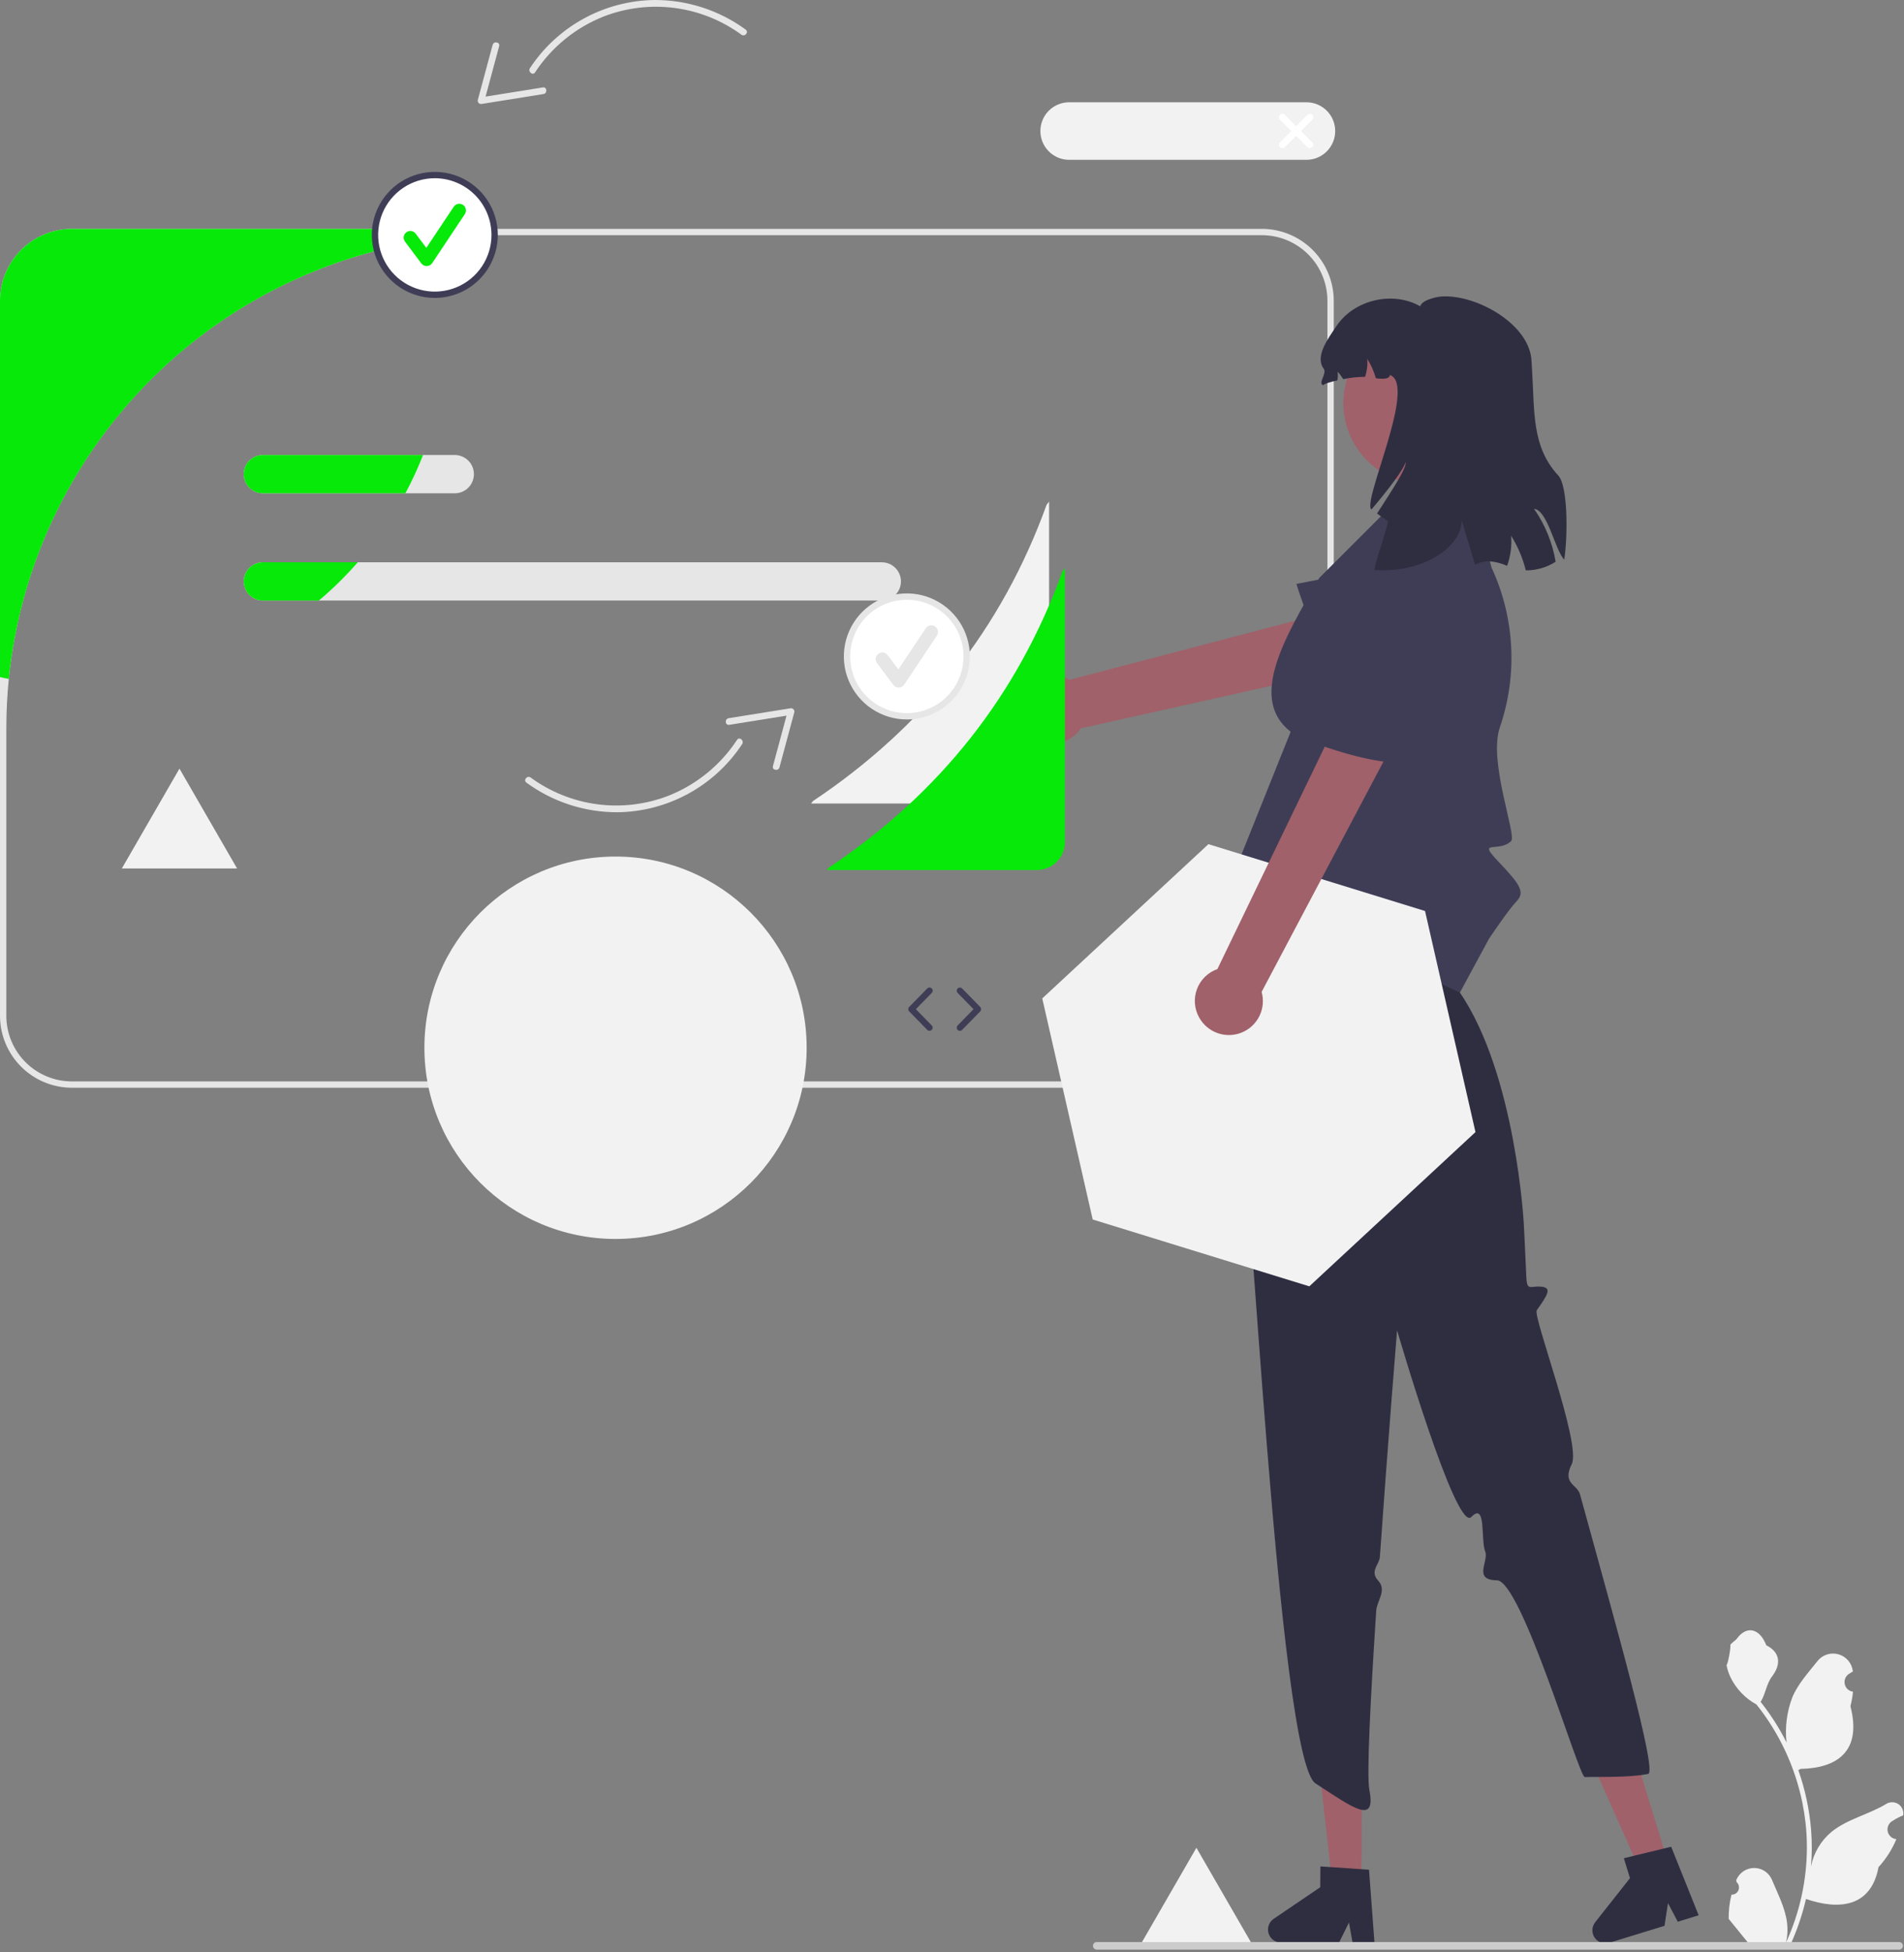 <svg width="601" height="616" viewBox="0 0 601 616" fill="none" xmlns="http://www.w3.org/2000/svg">
<rect x="0" y="0" width="601" height="616" fill="#808080" stroke="none"/>
<g clip-path="url(#clip0_68_2)">
<path d="M377.647 583.021L359.46 614.521H395.833L377.647 583.021L359.46 614.521H395.833L377.647 583.021Z" fill="#F2F2F2"/>
<path d="M331.146 158.271V244.681C331.142 247.024 330.21 249.27 328.553 250.927C326.896 252.584 324.65 253.517 322.306 253.521H256.026L256.636 252.741C291.506 229.461 316.216 198.401 330.366 159.261L331.146 158.271Z" fill="#F2F2F2"/>
<path d="M398.31 72.21H22.69C16.674 72.218 10.907 74.61 6.654 78.864C2.4 83.118 0.007 88.885 0 94.9V320.52C0.007 326.536 2.4 332.303 6.654 336.556C10.907 340.81 16.674 343.203 22.69 343.21H398.31C404.326 343.203 410.093 340.81 414.346 336.556C418.6 332.303 420.993 326.536 421 320.52V94.9C420.993 88.885 418.6 83.118 414.346 78.864C410.093 74.61 404.326 72.218 398.31 72.21V72.21ZM419 320.52C419.001 323.237 418.466 325.928 417.426 328.439C416.387 330.949 414.863 333.23 412.941 335.151C411.02 337.073 408.739 338.597 406.228 339.636C403.718 340.676 401.027 341.211 398.31 341.21H22.69C19.973 341.211 17.282 340.676 14.772 339.636C12.261 338.597 9.98 337.073 8.059 335.151C6.137 333.23 4.613 330.949 3.574 328.439C2.534 325.928 1.999 323.237 2 320.52V229.89C2 224.61 2.257 219.394 2.77 214.24C6.631 175.846 24.62 140.256 53.246 114.38C81.872 88.504 119.092 74.187 157.68 74.21H398.31C403.797 74.211 409.059 76.391 412.939 80.271C416.819 84.151 418.999 89.413 419 94.9V320.52Z" fill="#E6E6E6"/>
<path d="M278.35 177.42H82.98C81.379 177.42 79.844 178.056 78.712 179.188C77.581 180.32 76.945 181.855 76.945 183.455C76.945 185.056 77.581 186.591 78.712 187.723C79.844 188.854 81.379 189.49 82.98 189.49H278.35C279.95 189.49 281.485 188.854 282.617 187.723C283.749 186.591 284.385 185.056 284.385 183.455C284.385 181.855 283.749 180.32 282.617 179.188C281.485 178.056 279.95 177.42 278.35 177.42V177.42Z" fill="#E6E6E6"/>
<path d="M143.55 143.57H82.98C81.378 143.57 79.842 144.207 78.709 145.339C77.576 146.472 76.94 148.008 76.94 149.61C76.94 151.212 77.576 152.749 78.709 153.881C79.842 155.014 81.378 155.65 82.98 155.65H143.55C145.152 155.65 146.688 155.014 147.821 153.881C148.954 152.749 149.59 151.212 149.59 149.61C149.59 148.008 148.954 146.472 147.821 145.339C146.688 144.207 145.152 143.57 143.55 143.57V143.57Z" fill="#E6E6E6"/>
<path d="M82.98 177.42H112.93C109.15 181.75 105.045 185.785 100.65 189.49H82.98C81.379 189.49 79.844 188.854 78.712 187.723C77.581 186.591 76.945 185.056 76.945 183.455C76.945 181.855 77.581 180.32 78.712 179.188C79.844 178.056 81.379 177.42 82.98 177.42V177.42Z" fill="#07E909"/>
<path d="M82.98 143.57H133.53C131.916 147.705 130.056 151.739 127.96 155.65H82.98C81.378 155.65 79.842 155.014 78.709 153.881C77.576 152.749 76.94 151.212 76.94 149.61C76.94 148.008 77.576 146.472 78.709 145.339C79.842 144.207 81.378 143.57 82.98 143.57V143.57Z" fill="#07E909"/>
<path d="M138.38 75.4C103.4 79.78 70.939 95.897 46.307 121.116C21.674 146.336 6.325 179.166 2.77 214.24C1.84 214.06 0.92 213.85 0 213.63V94.9C0.007 88.885 2.4 83.118 6.654 78.864C10.907 74.61 16.674 72.218 22.69 72.21H137.58C137.87 73.26 138.13 74.33 138.38 75.4Z" fill="#07E909"/>
<path d="M137.249 93.009C147.68 93.009 156.136 84.553 156.136 74.122C156.136 63.691 147.68 55.234 137.249 55.234C126.818 55.234 118.362 63.691 118.362 74.122C118.362 84.553 126.818 93.009 137.249 93.009Z" fill="white"/>
<path d="M137.249 94.009C133.316 94.009 129.471 92.842 126.2 90.657C122.93 88.472 120.381 85.366 118.876 81.732C117.37 78.098 116.977 74.1 117.744 70.242C118.511 66.384 120.405 62.84 123.187 60.059C125.968 57.278 129.511 55.384 133.369 54.617C137.227 53.849 141.226 54.243 144.86 55.748C148.493 57.253 151.599 59.802 153.785 63.073C155.97 66.343 157.136 70.188 157.136 74.122C157.13 79.394 155.033 84.449 151.305 88.177C147.577 91.906 142.522 94.003 137.249 94.009ZM137.249 56.234C133.711 56.234 130.253 57.283 127.311 59.249C124.37 61.214 122.077 64.008 120.723 67.276C119.37 70.545 119.015 74.141 119.706 77.611C120.396 81.081 122.099 84.268 124.601 86.77C127.102 89.271 130.29 90.975 133.759 91.665C137.229 92.355 140.826 92.001 144.094 90.647C147.363 89.293 150.156 87.001 152.122 84.059C154.087 81.118 155.136 77.659 155.136 74.122C155.131 69.379 153.245 64.833 149.891 61.479C146.538 58.126 141.991 56.24 137.249 56.234V56.234Z" fill="#3F3D56"/>
<path d="M134.672 83.951C134.346 83.951 134.025 83.876 133.733 83.73C133.441 83.584 133.187 83.372 132.992 83.111L127.839 76.24C127.674 76.02 127.553 75.769 127.485 75.501C127.416 75.234 127.401 74.956 127.44 74.683C127.479 74.41 127.572 74.147 127.712 73.909C127.853 73.672 128.039 73.465 128.259 73.299C128.48 73.134 128.731 73.013 128.999 72.945C129.266 72.876 129.544 72.861 129.817 72.9C130.09 72.939 130.353 73.032 130.59 73.172C130.828 73.313 131.035 73.499 131.201 73.719L134.572 78.214L143.23 65.227C143.539 64.764 144.02 64.443 144.566 64.334C145.112 64.225 145.679 64.338 146.142 64.647C146.605 64.955 146.927 65.435 147.036 65.981C147.146 66.527 147.034 67.094 146.726 67.558L136.421 83.016C136.234 83.295 135.984 83.526 135.69 83.689C135.396 83.852 135.067 83.941 134.731 83.951L134.672 83.951Z" fill="#07E909"/>
<path d="M286.249 226.009C296.68 226.009 305.136 217.553 305.136 207.122C305.136 196.691 296.68 188.234 286.249 188.234C275.818 188.234 267.362 196.691 267.362 207.122C267.362 217.553 275.818 226.009 286.249 226.009Z" fill="white"/>
<path d="M286.249 227.009C282.316 227.009 278.471 225.842 275.2 223.657C271.93 221.472 269.381 218.366 267.876 214.732C266.37 211.098 265.977 207.1 266.744 203.242C267.511 199.384 269.405 195.84 272.187 193.059C274.968 190.278 278.512 188.384 282.369 187.617C286.227 186.849 290.226 187.243 293.86 188.748C297.493 190.253 300.599 192.802 302.785 196.073C304.97 199.343 306.136 203.188 306.136 207.122C306.13 212.394 304.033 217.449 300.305 221.177C296.577 224.906 291.522 227.003 286.249 227.009V227.009ZM286.249 189.234C282.711 189.234 279.253 190.283 276.311 192.249C273.37 194.214 271.077 197.008 269.723 200.276C268.37 203.545 268.015 207.141 268.706 210.611C269.396 214.081 271.099 217.268 273.601 219.77C276.102 222.271 279.29 223.975 282.759 224.665C286.229 225.355 289.826 225.001 293.094 223.647C296.363 222.293 299.156 220.001 301.122 217.059C303.087 214.118 304.136 210.659 304.136 207.122C304.131 202.379 302.245 197.833 298.891 194.479C295.538 191.126 290.991 189.24 286.249 189.234Z" fill="#E6E6E6"/>
<path d="M283.672 216.951C283.346 216.951 283.025 216.875 282.733 216.73C282.441 216.584 282.187 216.372 281.992 216.111L276.839 209.24C276.674 209.02 276.553 208.769 276.485 208.501C276.416 208.234 276.401 207.956 276.44 207.683C276.519 207.131 276.814 206.634 277.259 206.299C277.705 205.965 278.265 205.821 278.817 205.9C279.369 205.979 279.866 206.274 280.201 206.719L283.572 211.214L292.23 198.227C292.539 197.764 293.02 197.443 293.566 197.334C294.112 197.225 294.679 197.338 295.142 197.647C295.605 197.955 295.927 198.435 296.036 198.981C296.146 199.527 296.034 200.094 295.726 200.558L285.421 216.016C285.234 216.295 284.984 216.526 284.69 216.689C284.396 216.852 284.067 216.941 283.731 216.951L283.672 216.951Z" fill="#E6E6E6"/>
<path d="M235.374 9.339C227.035 3.244 216.967 -0.028 206.638 0C198.821 0.092 191.146 2.098 184.286 5.845C177.425 9.591 171.587 14.963 167.285 21.49C166.553 22.608 168.154 23.969 168.894 22.839C174.136 14.858 181.716 8.693 190.597 5.186C197.739 2.434 205.458 1.519 213.046 2.526C220.634 3.533 227.847 6.428 234.025 10.948C235.11 11.745 236.465 10.141 235.374 9.339V9.339Z" fill="#E6E6E6"/>
<path d="M155.493 14.176L150.809 31.579C150.781 31.738 150.79 31.902 150.835 32.056C150.88 32.212 150.959 32.354 151.068 32.473C151.177 32.593 151.311 32.685 151.461 32.745C151.611 32.804 151.773 32.828 151.934 32.815L171.535 29.676C172.862 29.463 172.688 27.37 171.351 27.584L151.75 30.723L152.875 31.958L157.559 14.555C157.91 13.248 155.842 12.88 155.493 14.176V14.176Z" fill="#E6E6E6"/>
<path d="M166.167 246.946C174.506 253.041 184.574 256.313 194.903 256.285C202.72 256.193 210.395 254.187 217.256 250.44C224.116 246.694 229.954 241.322 234.256 234.795C234.988 233.677 233.387 232.316 232.647 233.446C227.405 241.427 219.825 247.592 210.944 251.099C203.802 253.851 196.083 254.766 188.495 253.759C180.907 252.752 173.694 249.857 167.516 245.337C166.432 244.54 165.076 246.144 166.167 246.946V246.946Z" fill="#E6E6E6"/>
<path d="M246.048 242.108L250.732 224.705C250.76 224.546 250.751 224.383 250.706 224.228C250.661 224.073 250.581 223.931 250.473 223.811C250.364 223.692 250.23 223.599 250.08 223.54C249.929 223.481 249.768 223.457 249.607 223.47L230.006 226.609C228.679 226.821 228.852 228.915 230.189 228.701L249.791 225.562L248.666 224.326L243.982 241.73C243.63 243.037 245.699 243.405 246.048 242.108V242.108Z" fill="#E6E6E6"/>
<path d="M412.38 50.427H337.478C335.071 50.427 332.762 49.47 331.059 47.768C329.356 46.065 328.4 43.756 328.4 41.348C328.4 38.94 329.356 36.631 331.059 34.929C332.762 33.226 335.071 32.27 337.478 32.27H412.38C414.788 32.27 417.097 33.226 418.8 34.929C420.502 36.631 421.459 38.94 421.459 41.348C421.459 43.756 420.502 46.065 418.8 47.768C417.097 49.47 414.788 50.427 412.38 50.427V50.427Z" fill="#F2F2F2"/>
<path d="M410.659 41.348L414.234 37.773C414.335 37.673 414.416 37.553 414.471 37.421C414.526 37.289 414.555 37.148 414.555 37.005C414.555 36.862 414.527 36.72 414.473 36.588C414.418 36.456 414.338 36.336 414.237 36.235C414.136 36.134 414.016 36.054 413.884 35.999C413.752 35.945 413.61 35.917 413.467 35.917C413.324 35.917 413.183 35.946 413.051 36.001C412.919 36.056 412.799 36.137 412.698 36.238L409.124 39.813L405.549 36.238C405.449 36.137 405.329 36.056 405.197 36.001C405.065 35.946 404.924 35.917 404.781 35.917C404.638 35.917 404.496 35.945 404.364 35.999C404.232 36.054 404.112 36.134 404.011 36.235C403.91 36.336 403.83 36.456 403.775 36.588C403.72 36.72 403.693 36.862 403.693 37.005C403.693 37.148 403.722 37.289 403.777 37.421C403.832 37.553 403.913 37.673 404.014 37.773L407.589 41.348L404.04 44.897C403.938 44.998 403.857 45.118 403.802 45.249C403.747 45.381 403.719 45.523 403.718 45.666C403.718 45.809 403.746 45.95 403.8 46.082C403.855 46.215 403.935 46.335 404.036 46.436C404.137 46.537 404.257 46.617 404.389 46.672C404.522 46.726 404.663 46.754 404.806 46.754C404.949 46.753 405.091 46.725 405.222 46.67C405.354 46.614 405.474 46.534 405.575 46.432L409.124 42.883L412.673 46.432C412.877 46.634 413.153 46.747 413.44 46.747C413.727 46.746 414.002 46.632 414.205 46.429C414.408 46.226 414.522 45.951 414.523 45.664C414.523 45.377 414.41 45.101 414.208 44.897L410.659 41.348Z" fill="white"/>
<path d="M293.401 325.255C293.268 325.255 293.136 325.229 293.013 325.177C292.89 325.125 292.779 325.05 292.686 324.954L286.98 319.121C286.797 318.934 286.695 318.683 286.695 318.422C286.695 318.161 286.797 317.91 286.98 317.723L292.686 311.89C292.778 311.795 292.887 311.719 293.008 311.666C293.129 311.613 293.26 311.585 293.392 311.583C293.524 311.581 293.655 311.605 293.778 311.654C293.901 311.702 294.013 311.775 294.107 311.868C294.202 311.96 294.277 312.07 294.328 312.192C294.38 312.314 294.407 312.444 294.408 312.576C294.409 312.708 294.383 312.839 294.333 312.962C294.283 313.084 294.209 313.195 294.116 313.289L289.094 318.422L294.116 323.556C294.253 323.697 294.347 323.875 294.383 324.068C294.42 324.261 294.399 324.461 294.323 324.643C294.246 324.824 294.118 324.979 293.954 325.088C293.79 325.197 293.598 325.255 293.401 325.255V325.255Z" fill="#3F3D56"/>
<path d="M302.99 325.255C302.793 325.255 302.6 325.197 302.436 325.088C302.272 324.979 302.144 324.824 302.068 324.643C301.992 324.462 301.971 324.262 302.007 324.068C302.044 323.875 302.137 323.697 302.275 323.556L307.296 318.422L302.275 313.289C302.092 313.099 301.992 312.844 301.997 312.581C302.001 312.317 302.109 312.066 302.297 311.882C302.486 311.698 302.739 311.595 303.003 311.597C303.266 311.598 303.518 311.704 303.705 311.89L309.41 317.723C309.593 317.91 309.695 318.161 309.695 318.422C309.695 318.684 309.593 318.935 309.41 319.121L303.705 324.954C303.612 325.05 303.5 325.126 303.378 325.177C303.255 325.229 303.123 325.255 302.99 325.255V325.255Z" fill="#3F3D56"/>
<path d="M322.213 220.079C322.747 218.614 323.596 217.283 324.7 216.181C325.804 215.078 327.136 214.232 328.603 213.7C330.069 213.168 331.634 212.965 333.188 213.103C334.742 213.242 336.246 213.72 337.596 214.503L431.927 189.782L433.475 209.216L341.172 229.804C339.706 231.983 337.492 233.549 334.949 234.205C332.406 234.861 329.71 234.561 327.374 233.362C325.037 232.164 323.221 230.149 322.27 227.701C321.319 225.253 321.299 222.541 322.213 220.079V220.079Z" fill="#A0616A"/>
<path d="M464.432 185.858C462.187 182.625 459.051 180.115 455.406 178.633C451.76 177.151 447.762 176.761 443.899 177.511L409.212 184.24C409.212 184.24 421.153 224.215 436.275 223.332C442.649 222.96 450.714 219.216 457.914 215.008C460.341 213.6 462.45 211.706 464.109 209.443C465.768 207.18 466.941 204.598 467.553 201.86C468.165 199.121 468.204 196.286 467.667 193.532C467.13 190.778 466.029 188.165 464.432 185.858V185.858Z" fill="#3F3D56"/>
<path d="M429.689 594.175L420.498 594.098L416.429 557.819L429.994 557.933L429.689 594.175Z" fill="#A0616A"/>
<path d="M433.84 612.77L432.13 589.94L429.73 589.78L419.94 589.11L416.79 588.9L416.73 595.47L402.05 605.43C401.406 605.867 400.9 606.478 400.59 607.192C400.28 607.905 400.179 608.692 400.298 609.461C400.418 610.229 400.753 610.948 401.265 611.534C401.776 612.12 402.444 612.549 403.19 612.77C403.559 612.883 403.943 612.941 404.33 612.94L422.6 613.09L422.76 612.77L425.8 606.61L426.91 612.77L426.97 613.13L433.87 613.19L433.84 612.77Z" fill="#2F2E41"/>
<path d="M526.46 587.46L517.674 590.16L502.844 556.802L515.811 552.817L526.46 587.46Z" fill="#A0616A"/>
<path d="M527.51 582.69L525.17 583.26L515.64 585.57H515.63L512.57 586.32L514.5 592.61L503.51 606.53C503.036 607.138 502.742 607.866 502.661 608.632C502.581 609.399 502.716 610.172 503.052 610.865C503.388 611.559 503.912 612.144 504.564 612.555C505.216 612.966 505.969 613.186 506.74 613.19C507.146 613.189 507.551 613.129 507.94 613.01L508.72 612.77L525.41 607.64L526.5 600.49L529.59 606.35L536.18 604.32L527.51 582.69Z" fill="#2F2E41"/>
<path d="M411.201 289.122L393.661 340.096L393.082 344.175C388.662 348.372 394.214 349.754 392.133 350.861C390.051 351.967 388.651 355.069 391.456 355.624C394.262 356.178 403.306 554.997 415.237 562.716C427.167 570.436 434.428 576.02 432.237 564.716C431.354 560.162 432.603 535.744 434.409 508.208C434.613 505.088 437.847 501.785 435.042 498.75C432.237 495.716 435.388 493.72 435.564 491.202C438.08 455.245 440.986 419.746 440.986 419.746C440.986 419.746 459.58 483.603 464.408 478.66C469.237 473.716 467.326 485.887 468.801 489.524C470.034 492.563 464.773 498.533 472.505 498.625C480.237 498.716 498.395 560.787 500.237 560.716C503.886 560.577 514.145 560.97 520.237 559.716C523.245 559.097 509.891 512.104 498.741 471.523C497.851 468.287 493.012 468.212 496.124 461.964C499.237 455.716 483.75 415.29 485.079 413.42C488.606 408.458 489.95 406.301 486.471 405.976C482.992 405.651 481.964 407.559 481.776 402.745C481.588 397.931 480.988 386.06 480.988 386.06C480.988 386.06 478.468 339.111 460.822 313.172L459.317 297.76L411.201 289.122Z" fill="#2F2E41"/>
<path d="M412 290.213C396.8 292.421 371.94 305.899 389.225 276.213L407.398 230.886C394.081 220.547 405.269 201.441 416.429 182.347L442.341 156.436H464.851L470.803 179.076C478.161 194.921 479.1 212.999 473.423 229.521C469.72 240.284 478.822 263.643 477 265.386C473 269.213 466 264.552 473 271.883C480 279.213 481.402 281.559 478.701 284.386C476 287.213 470 296.213 470 296.213L460.822 313.172L412 290.213Z" fill="#3F3D56"/>
<path d="M458.993 151.117C472.198 145.982 478.74 131.115 473.605 117.91C468.469 104.705 453.602 98.163 440.397 103.298C427.192 108.434 420.65 123.301 425.785 136.506C430.921 149.711 445.788 156.253 458.993 151.117Z" fill="#A0616A"/>
<path d="M484.212 160.539C487.7 165.531 490.033 171.238 491.043 177.244C488.231 179.042 484.959 179.987 481.622 179.963C481.508 179.526 481.395 179.089 481.266 178.652C480.299 175.268 478.86 172.037 476.992 169.053C477.248 172.27 476.812 175.505 475.713 178.539C473.95 177.737 472.06 177.25 470.129 177.098C468.556 177.098 467.004 177.464 465.597 178.167C463.962 172.744 462.456 167.758 461.388 164.181C461.356 173.149 448.212 180.967 433.87 179.834C433.352 179.51 438.548 164.764 438.046 164.424C436.897 163.663 435.78 162.837 434.663 162.028C439.357 154.776 444.456 147.007 443.582 145.841C443.647 147.282 438.5 154.21 432.899 160.749C429.791 158.467 447.451 121.334 438.726 118.323C438.58 119.634 436.654 119.634 434.307 119.359C433.688 117.196 432.767 115.131 431.572 113.224C431.727 115.145 431.496 117.077 430.892 118.906C428.574 118.907 426.263 119.151 423.996 119.634C423.472 118.809 422.893 118.02 422.264 117.271C422.326 118.183 422.299 119.1 422.183 120.007C419.868 120.508 417.958 121.091 417.683 121.561C415.87 120.897 418.962 117.902 417.829 116.348C414.948 112.464 419.221 106.798 421.924 102.784C427.476 94.561 439.665 91.712 448.293 96.649C448.681 95.305 450.672 94.415 453.23 93.816C454.314 93.577 455.423 93.474 456.532 93.508C467.539 93.703 482.82 102.784 483.419 113.775C483.467 114.875 483.548 116.073 483.629 117.352C484.406 129.654 483.451 141.001 491.852 150.001C494.895 153.255 494.928 168.665 493.762 176.597C490.735 173.408 488.582 161.008 484.212 160.539Z" fill="#2F2E41"/>
<path d="M546.541 597.814C547.005 597.835 547.466 597.713 547.859 597.465C548.252 597.216 548.559 596.852 548.739 596.423C548.918 595.993 548.961 595.519 548.862 595.065C548.763 594.61 548.527 594.197 548.185 593.881L548.03 593.263C548.05 593.213 548.071 593.164 548.092 593.114C548.56 592.008 549.345 591.065 550.347 590.404C551.35 589.742 552.525 589.391 553.726 589.396C554.927 589.4 556.1 589.76 557.098 590.429C558.095 591.098 558.873 592.046 559.333 593.156C561.172 597.584 563.512 602.02 564.089 606.702C564.343 608.772 564.236 610.869 563.772 612.902C568.091 603.482 570.333 593.244 570.347 582.882C570.348 580.281 570.204 577.683 569.915 575.099C569.676 572.98 569.344 570.877 568.92 568.788C566.605 557.457 561.636 546.836 554.42 537.799C550.927 535.893 548.103 532.963 546.327 529.402C545.684 528.122 545.229 526.756 544.977 525.346C545.371 525.398 546.463 519.397 546.165 519.029C546.714 518.196 547.697 517.782 548.297 516.969C551.279 512.925 555.388 513.631 557.533 519.126C562.115 521.439 562.16 525.274 559.348 528.963C557.559 531.31 557.313 534.485 555.744 536.998C555.905 537.205 556.073 537.405 556.235 537.611C559.187 541.407 561.759 545.483 563.916 549.78C563.391 544.966 564.017 540.096 565.742 535.57C567.49 531.353 570.767 527.801 573.653 524.155C574.416 523.176 575.452 522.445 576.631 522.054C577.81 521.664 579.078 521.632 580.275 521.962C581.472 522.292 582.544 522.969 583.356 523.908C584.168 524.848 584.683 526.007 584.837 527.239C584.843 527.293 584.848 527.346 584.854 527.4C584.425 527.642 584.006 527.898 583.595 528.17C583.08 528.514 582.68 529.007 582.449 529.582C582.218 530.158 582.166 530.79 582.3 531.395C582.434 532.001 582.748 532.552 583.201 532.976C583.653 533.4 584.224 533.677 584.836 533.772L584.899 533.781C584.747 535.326 584.477 536.857 584.092 538.361C587.794 552.676 579.802 557.891 568.39 558.125C568.139 558.254 567.893 558.383 567.641 558.506C569.808 564.646 571.167 571.043 571.684 577.534C571.977 581.363 571.96 585.21 571.633 589.037L571.652 588.901C572.479 584.646 574.749 580.806 578.079 578.031C583.024 573.968 590.012 572.472 595.347 569.207C595.914 568.843 596.573 568.648 597.247 568.647C597.921 568.645 598.581 568.836 599.15 569.197C599.719 569.559 600.172 570.075 600.457 570.686C600.742 571.296 600.847 571.976 600.758 572.644L600.736 572.786C599.941 573.11 599.167 573.484 598.418 573.904C597.989 574.146 597.569 574.402 597.159 574.674C596.643 575.018 596.244 575.511 596.013 576.086C595.782 576.662 595.73 577.293 595.864 577.899C595.998 578.505 596.312 579.055 596.764 579.479C597.217 579.904 597.787 580.181 598.4 580.275L598.463 580.285C598.508 580.292 598.547 580.298 598.592 580.305C597.233 583.549 595.326 586.536 592.953 589.134C590.639 601.631 580.697 602.817 570.063 599.177H570.057C568.89 604.248 567.199 609.183 565.012 613.904H546.992C546.928 613.703 546.869 613.497 546.811 613.296C548.479 613.401 550.154 613.301 551.798 612.999C550.461 611.359 549.124 609.705 547.787 608.065C547.757 608.034 547.729 608.002 547.703 607.968C547.024 607.128 546.34 606.295 545.662 605.455L545.661 605.454C545.625 602.881 545.92 600.313 546.54 597.815L546.541 597.814Z" fill="#F2F2F2"/>
<path d="M344.989 613.957C344.989 614.114 345.019 614.268 345.079 614.413C345.139 614.558 345.226 614.689 345.337 614.8C345.447 614.91 345.579 614.998 345.723 615.058C345.868 615.117 346.023 615.148 346.179 615.147H599.469C599.785 615.147 600.088 615.022 600.311 614.799C600.534 614.575 600.659 614.273 600.659 613.957C600.659 613.641 600.534 613.339 600.311 613.116C600.088 612.892 599.785 612.767 599.469 612.767H346.179C346.023 612.767 345.868 612.797 345.723 612.857C345.579 612.916 345.447 613.004 345.337 613.115C345.226 613.225 345.139 613.357 345.079 613.501C345.019 613.646 344.989 613.801 344.989 613.957Z" fill="#CCCCCC"/>
<path d="M465.735 357.202L413.285 405.87L344.912 384.781L328.99 315.024L381.44 266.356L449.813 287.445L465.735 357.202Z" fill="#F2F2F2"/>
<path d="M378.535 321.082C377.766 319.725 377.305 318.215 377.182 316.66C377.06 315.105 377.28 313.542 377.827 312.081C378.374 310.62 379.235 309.297 380.349 308.205C381.463 307.113 382.803 306.278 384.274 305.76L426.679 217.946L442.47 229.379L398.236 312.968C398.943 315.497 398.698 318.198 397.547 320.559C396.396 322.919 394.418 324.775 391.99 325.776C389.561 326.776 386.85 326.851 384.371 325.985C381.891 325.12 379.814 323.376 378.535 321.082V321.082Z" fill="#A0616A"/>
<path d="M444.787 190.667C440.871 190.277 436.926 191.035 433.433 192.847C429.939 194.659 427.048 197.448 425.112 200.873L407.722 231.632C407.722 231.632 445.887 248.487 455.028 236.408C458.88 231.318 461.266 222.751 462.736 214.543C463.24 211.783 463.167 208.948 462.522 206.218C461.877 203.487 460.673 200.919 458.987 198.677C457.301 196.434 455.169 194.564 452.725 193.186C450.281 191.807 447.578 190.95 444.787 190.667V190.667Z" fill="#3F3D56"/>
<path d="M336.146 179.271V265.681C336.142 268.024 335.21 270.27 333.553 271.927C331.896 273.584 329.65 274.517 327.306 274.521H261.026L261.636 273.741C296.506 250.461 321.216 219.401 335.366 180.261L336.146 179.271Z" fill="#07E909"/>
<path d="M56.647 242.521L38.46 274.021H74.833L56.647 242.521L38.46 274.021H74.833L56.647 242.521Z" fill="#F2F2F2"/>
<path d="M194.293 390.921C227.61 390.921 254.62 363.912 254.62 330.594C254.62 297.276 227.61 270.266 194.293 270.266C160.975 270.266 133.965 297.276 133.965 330.594C133.965 363.912 160.975 390.921 194.293 390.921Z" fill="#F2F2F2"/>
</g>
<defs>
<clipPath id="clip0_68_2">
<rect width="600.799" height="615.147" fill="white"/>
</clipPath>
</defs>
</svg>
